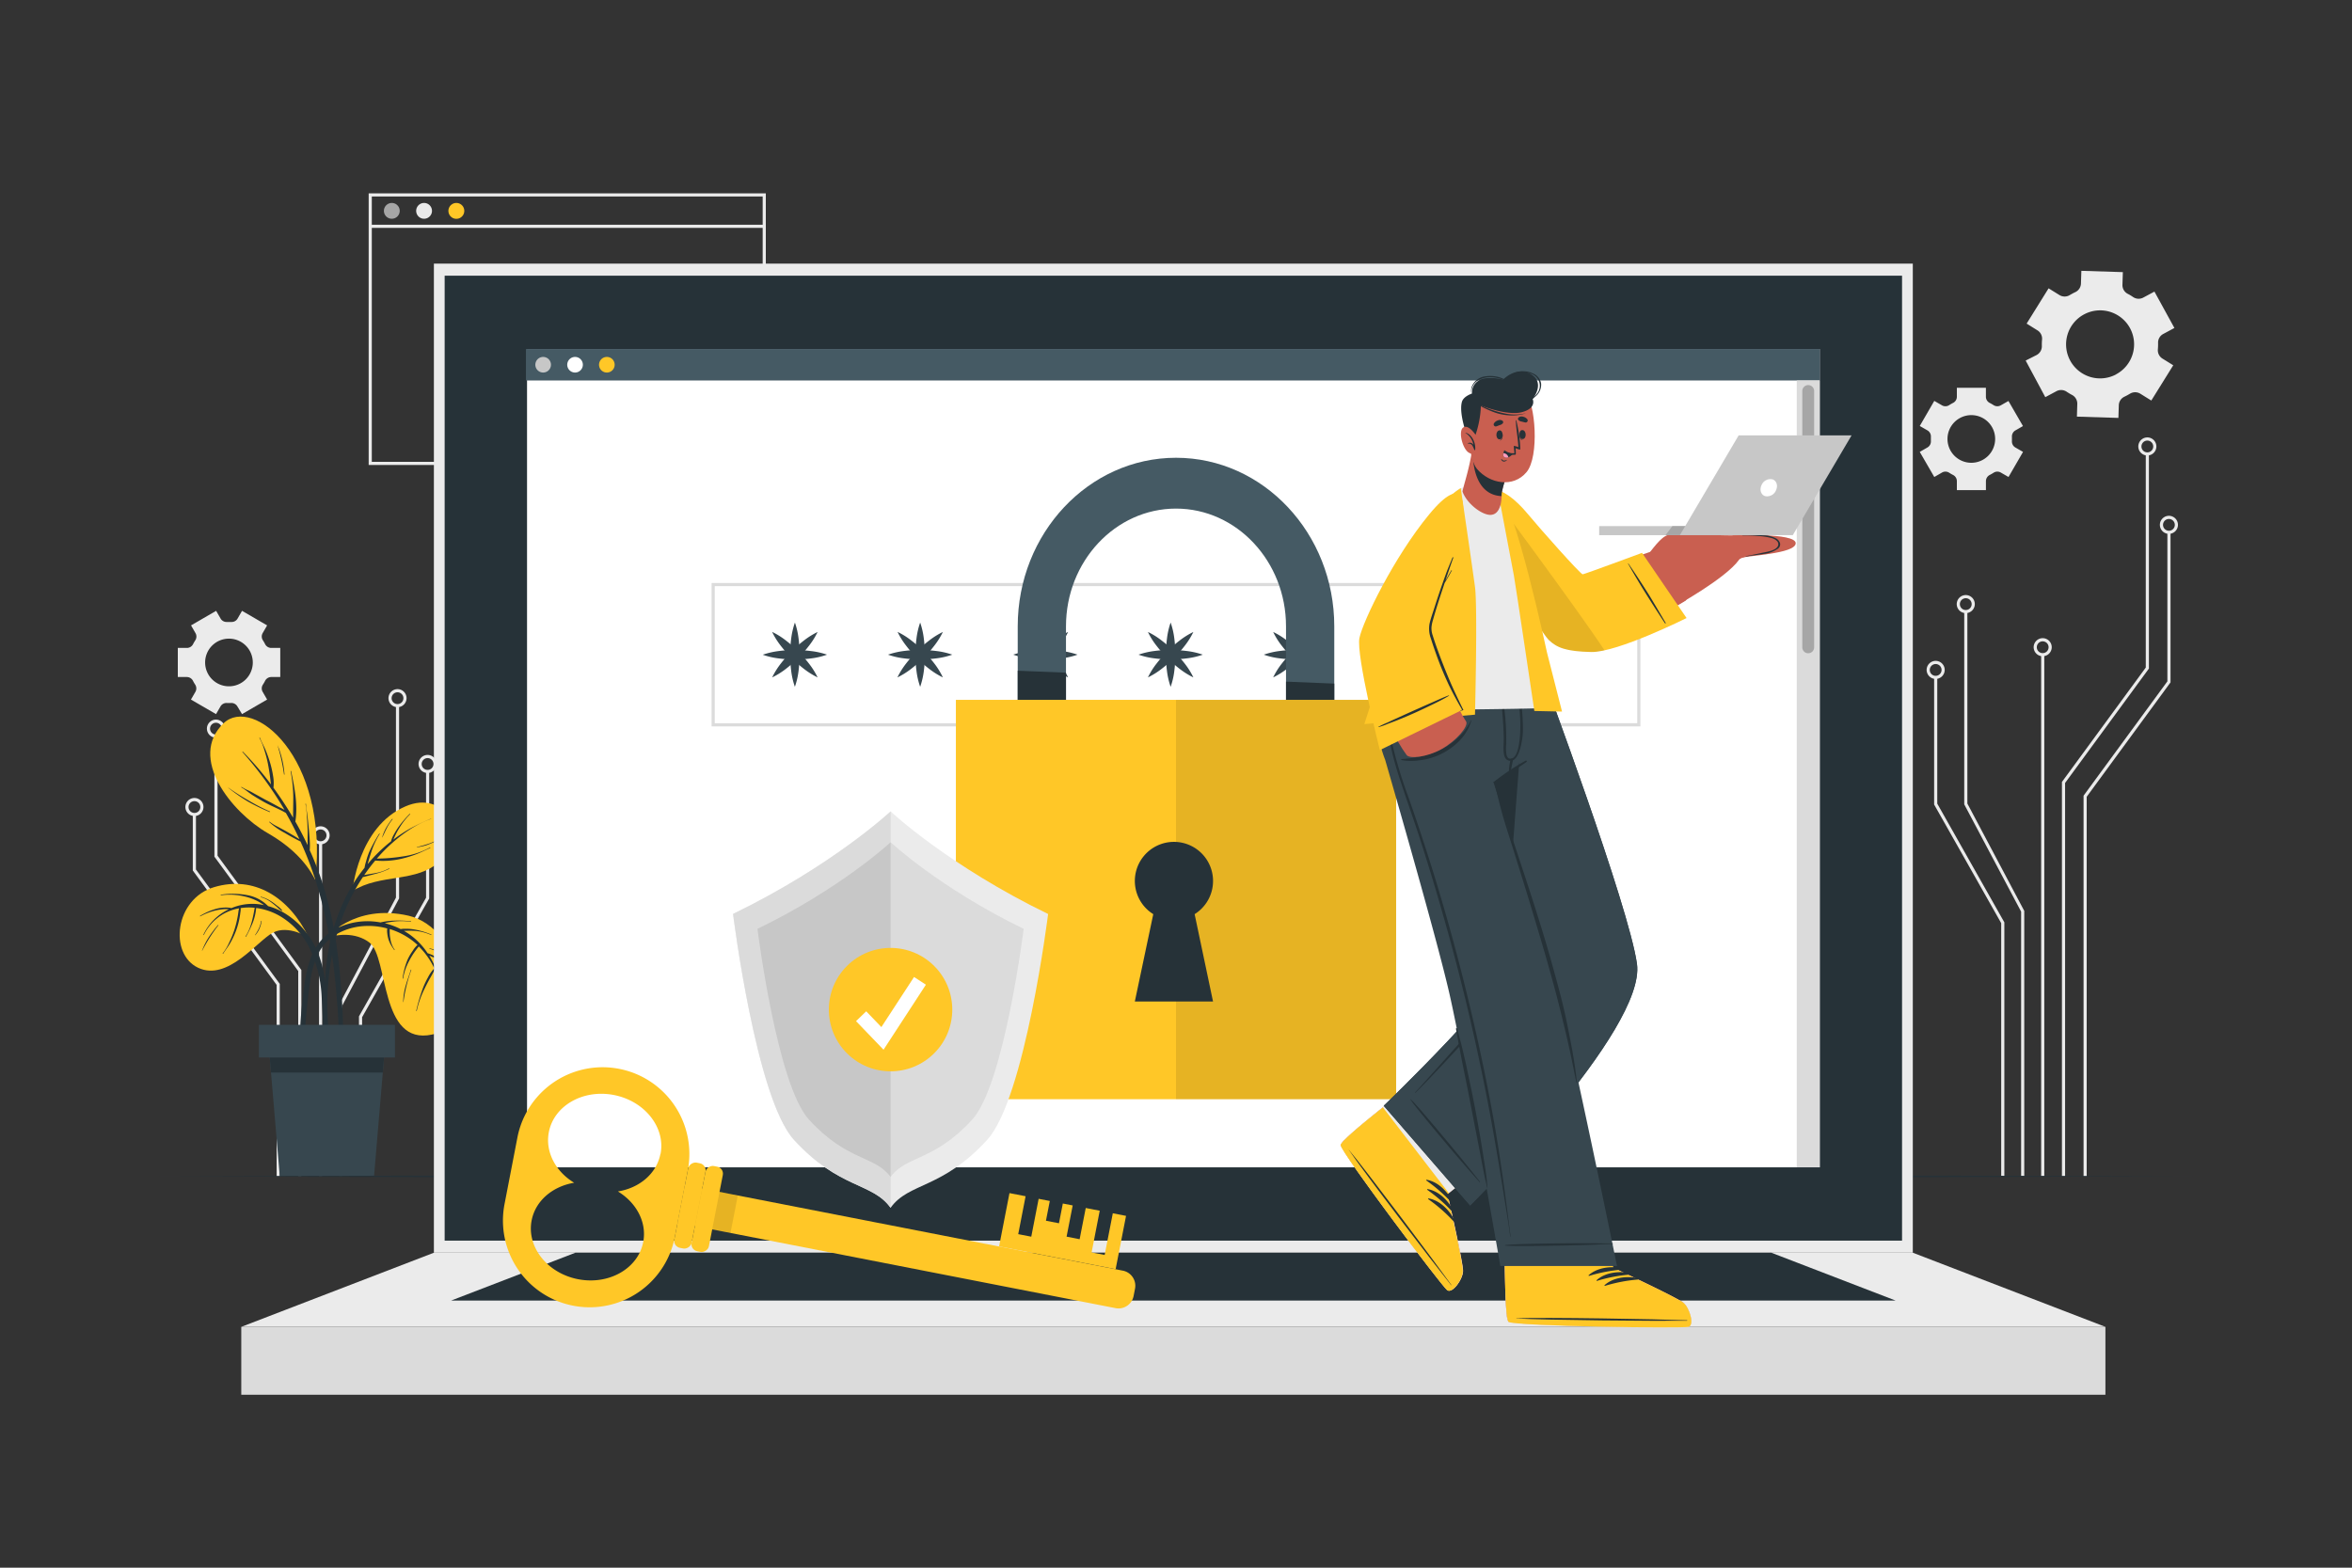<svg xmlns="http://www.w3.org/2000/svg" viewBox="0 0 750 500"><rect x="0" y="0" width="750" height="500" fill="#333333" stroke="none"/><g id="freepik--background-complete--inject-469"><path d="M244.2,148.3H117.56V61.67H244.2Zm-125.64-1H243.2V62.67H118.56Z" style="fill:#ebebeb"></path><path d="M127.46,67.25a2.52,2.52,0,1,1-2.52-2.52A2.52,2.52,0,0,1,127.46,67.25Z" style="fill:#a6a6a6"></path><path d="M137.75,67.25a2.52,2.52,0,1,1-2.52-2.52A2.52,2.52,0,0,1,137.75,67.25Z" style="fill:#ebebeb"></path><path d="M148.05,67.25a2.53,2.53,0,1,1-2.52-2.52A2.52,2.52,0,0,1,148.05,67.25Z" style="fill:#FFC727"></path><rect x="118.06" y="71.68" width="125.64" height="1" style="fill:#ebebeb"></rect><polygon points="658.51 375.21 657.51 375.21 657.51 249.39 684.24 212.91 684.24 144.73 685.24 144.73 685.24 213.23 658.51 249.72 658.51 375.21" style="fill:#ebebeb"></polygon><path d="M684.74,145.27a2.88,2.88,0,1,1,2.88-2.87A2.87,2.87,0,0,1,684.74,145.27Zm0-4.75a1.88,1.88,0,1,0,1.88,1.88A1.88,1.88,0,0,0,684.74,140.52Z" style="fill:#ebebeb"></path><polygon points="665.4 375.21 664.4 375.21 664.4 253.8 664.49 253.66 691.13 217.31 691.13 169.73 692.13 169.73 692.13 217.64 665.4 254.12 665.4 375.21" style="fill:#ebebeb"></polygon><path d="M691.63,170.27a2.88,2.88,0,1,1,2.87-2.87A2.88,2.88,0,0,1,691.63,170.27Zm0-4.75a1.88,1.88,0,1,0,1.87,1.88A1.88,1.88,0,0,0,691.63,165.52Z" style="fill:#ebebeb"></path><rect x="650.88" y="208.8" width="1" height="166.41" style="fill:#ebebeb"></rect><path d="M651.38,209.3a2.88,2.88,0,1,1,2.87-2.87A2.88,2.88,0,0,1,651.38,209.3Zm0-4.75a1.88,1.88,0,1,0,1.87,1.88A1.88,1.88,0,0,0,651.38,204.55Z" style="fill:#ebebeb"></path><polygon points="645.49 375.21 644.49 375.21 644.49 290.76 626.35 256.53 626.35 195.05 627.35 195.05 627.35 256.29 645.49 290.52 645.49 375.21" style="fill:#ebebeb"></polygon><path d="M626.84,195.55a2.88,2.88,0,1,1,2.88-2.88A2.88,2.88,0,0,1,626.84,195.55Zm0-4.75a1.88,1.88,0,1,0,1.88,1.87A1.87,1.87,0,0,0,626.84,190.8Z" style="fill:#ebebeb"></path><polygon points="639.14 375.21 638.14 375.21 638.14 294.43 616.75 256.59 616.75 216.04 617.75 216.04 617.75 256.32 639.14 294.17 639.14 375.21" style="fill:#ebebeb"></polygon><path d="M617.25,216.54a2.88,2.88,0,1,1,2.87-2.87A2.88,2.88,0,0,1,617.25,216.54Zm0-4.75a1.88,1.88,0,1,0,1.87,1.88A1.88,1.88,0,0,0,617.25,211.79Z" style="fill:#ebebeb"></path><polygon points="96.1 375.21 95.1 375.21 95.1 309.71 68.37 273.23 68.37 234.73 69.37 234.73 69.37 272.9 96.1 309.39 96.1 375.21" style="fill:#ebebeb"></polygon><path d="M68.87,235.27a2.88,2.88,0,1,1,2.87-2.87A2.87,2.87,0,0,1,68.87,235.27Zm0-4.75a1.88,1.88,0,1,0,1.87,1.88A1.88,1.88,0,0,0,68.87,230.52Z" style="fill:#ebebeb"></path><polygon points="89.21 375.21 88.21 375.21 88.21 314.12 61.48 277.64 61.48 259.73 62.48 259.73 62.48 277.31 89.21 313.8 89.21 375.21" style="fill:#ebebeb"></polygon><path d="M62,260.27a2.88,2.88,0,1,1,2.88-2.87A2.88,2.88,0,0,1,62,260.27Zm0-4.75a1.88,1.88,0,1,0,1.88,1.88A1.88,1.88,0,0,0,62,255.52Z" style="fill:#ebebeb"></path><rect x="101.73" y="268.8" width="1" height="106.41" style="fill:#ebebeb"></rect><path d="M102.23,269.3a2.88,2.88,0,1,1,2.88-2.87A2.88,2.88,0,0,1,102.23,269.3Zm0-4.75a1.88,1.88,0,1,0,1.88,1.88A1.88,1.88,0,0,0,102.23,264.55Z" style="fill:#ebebeb"></path><polygon points="109.12 375.21 108.12 375.21 108.12 320.52 108.17 320.4 126.26 286.29 126.26 225.05 127.26 225.05 127.26 286.53 127.21 286.64 109.12 320.76 109.12 375.21" style="fill:#ebebeb"></polygon><path d="M126.76,225.55a2.88,2.88,0,1,1,2.88-2.88A2.88,2.88,0,0,1,126.76,225.55Zm0-4.75a1.88,1.88,0,1,0,1.88,1.87A1.87,1.87,0,0,0,126.76,220.8Z" style="fill:#ebebeb"></path><polygon points="115.47 375.21 114.47 375.21 114.47 324.17 114.53 324.05 135.86 286.32 135.86 246.04 136.86 246.04 136.86 286.59 136.79 286.7 115.47 324.43 115.47 375.21" style="fill:#ebebeb"></polygon><path d="M136.36,246.54a2.88,2.88,0,1,1,2.87-2.87A2.88,2.88,0,0,1,136.36,246.54Zm0-4.75a1.88,1.88,0,1,0,1.87,1.88A1.88,1.88,0,0,0,136.36,241.79Z" style="fill:#ebebeb"></path><path d="M686,127.75l7-11.25-3.44-2.13a3.13,3.13,0,0,1-1.46-3q.08-1,.06-2a3.13,3.13,0,0,1,1.64-2.85l3.57-1.92L687,93l-3.57,1.92a3.15,3.15,0,0,1-3.29-.22c-.54-.37-1.1-.72-1.68-1a3.13,3.13,0,0,1-1.66-2.85l.13-4.06-13.23-.41-.13,4.07a3.14,3.14,0,0,1-1.84,2.74c-.3.14-.59.28-.87.44s-.57.31-.85.48a3.14,3.14,0,0,1-3.29,0l-3.47-2.15-7,11.25,3.45,2.15a3.12,3.12,0,0,1,1.46,3,18.52,18.52,0,0,0-.06,2,3.16,3.16,0,0,1-1.65,2.86L645.94,115l6.26,11.67,3.57-1.91a3.15,3.15,0,0,1,3.29.21,18.07,18.07,0,0,0,1.68,1,3.13,3.13,0,0,1,1.66,2.85l-.12,4.06,13.23.41.13-4.06a3.12,3.12,0,0,1,1.84-2.73l.87-.44.85-.49a3.16,3.16,0,0,1,3.3,0Zm-11.2-8.35a10.85,10.85,0,1,1,4.44-14.69A10.85,10.85,0,0,1,674.75,119.4Z" style="fill:#ebebeb"></path><path d="M77.18,227.76l8-4.64-1.42-2.46a2.19,2.19,0,0,1,.08-2.31q.38-.58.69-1.2a2.21,2.21,0,0,1,2-1.22h2.84v-9.28H86.53a2.21,2.21,0,0,1-2-1.22q-.31-.62-.69-1.2a2.19,2.19,0,0,1-.08-2.31l1.42-2.46-8-4.64-1.42,2.47a2.17,2.17,0,0,1-2,1.08H72.35a2.19,2.19,0,0,1-2-1.07l-1.43-2.48-8,4.64,1.42,2.47a2.19,2.19,0,0,1-.08,2.31,12.71,12.71,0,0,0-.69,1.19,2.21,2.21,0,0,1-2,1.22H56.7v9.28h2.84a2.21,2.21,0,0,1,2,1.22,12.71,12.71,0,0,0,.69,1.19,2.21,2.21,0,0,1,.08,2.32l-1.42,2.46,8,4.64,1.43-2.47a2.2,2.2,0,0,1,2-1.08c.22,0,.45,0,.68,0s.46,0,.69,0a2.21,2.21,0,0,1,2,1.08ZM73,218.89a7.6,7.6,0,1,1,7.61-7.6A7.59,7.59,0,0,1,73,218.89Z" style="fill:#ebebeb"></path><path d="M645.08,135.89l-4.63-8L638,129.28a2.21,2.21,0,0,1-2.32-.08,11.7,11.7,0,0,0-1.2-.69,2.21,2.21,0,0,1-1.22-2v-2.84H624v2.84a2.21,2.21,0,0,1-1.22,2,13,13,0,0,0-1.21.69,2.19,2.19,0,0,1-2.31.08l-2.46-1.42-4.63,8,2.47,1.42a2.23,2.23,0,0,1,1.08,2.05c0,.23,0,.46,0,.68s0,.46,0,.69a2.19,2.19,0,0,1-1.08,2l-2.47,1.43,4.63,8,2.47-1.42a2.19,2.19,0,0,1,2.31.08q.59.38,1.2.69a2.21,2.21,0,0,1,1.22,2v2.84h9.27v-2.84a2.21,2.21,0,0,1,1.22-2q.62-.32,1.2-.69a2.19,2.19,0,0,1,2.31-.08l2.47,1.42,4.63-8-2.47-1.42a2.2,2.2,0,0,1-1.07-2c0-.23,0-.46,0-.69s0-.45,0-.68a2.22,2.22,0,0,1,1.08-2.05ZM636.21,140a7.6,7.6,0,1,1-7.59-7.6A7.59,7.59,0,0,1,636.21,140Z" style="fill:#ebebeb"></path></g><g id="freepik--Plant--inject-469"><path d="M98.5,299.07c-6.39-13.13-17.57-19.87-30.17-16.14s-14.55,21.29-5.15,25.73S82,300.14,87,297.48,98.5,299.07,98.5,299.07Z" style="fill:#FFC727"></path><path d="M104.68,334c0-1.58-.09-3.17-.15-4.75q-.16-4.74-.34-9.48C104,314,103.36,308.34,101,303a26,26,0,0,0-10.13-11.68A20.92,20.92,0,0,0,85.5,289a12.4,12.4,0,0,0-6.22-3.42,25.35,25.35,0,0,0-8.86-.22.09.09,0,0,0,0,.17,21.17,21.17,0,0,1,8.38.59,17.82,17.82,0,0,1,3.38,1.32,15.7,15.7,0,0,1,2,1.24,17.11,17.11,0,0,0-10.37.95,8.29,8.29,0,0,0-2.1-.18,12.57,12.57,0,0,0-2.73.39,20.6,20.6,0,0,0-5.18,2.27c-.09.05,0,.19.09.14a19.54,19.54,0,0,1,5.05-1.91,17.72,17.72,0,0,1,2.6-.38A14,14,0,0,1,73,290a16.74,16.74,0,0,0-8.14,8.12c0,.1.1.18.14.08a15.33,15.33,0,0,1,10.38-8.32c.28-.07.56-.11.85-.16A11,11,0,0,0,76,291c-.08.64-.19,1.27-.32,1.9a32.1,32.1,0,0,1-1,3.85,30.92,30.92,0,0,1-1.53,3.72,17.6,17.6,0,0,1-2.13,3.6c-.08.09.07.2.13.1.76-1.19,1.64-2.28,2.33-3.51A26,26,0,0,0,75.21,297a24.45,24.45,0,0,0,1.12-3.93c.14-.71.25-1.42.33-2.14a4.74,4.74,0,0,0,.08-1.3,17.23,17.23,0,0,1,4.48-.1c-.56,3.14-1.16,6.4-2.92,9.12-.06.09.1.18.15.08a36.92,36.92,0,0,0,2.16-4.48,16.63,16.63,0,0,0,1.08-4.66,20.5,20.5,0,0,1,7.4,2.48,24.45,24.45,0,0,1,9.85,10.77,40.76,40.76,0,0,1,3.65,15.44c.42,6.72.51,13.47,1.18,20.16,0,.44.73.59.82.09A24,24,0,0,0,104.68,334Z" style="fill:#263238"></path><path d="M89.92,290.28a7.46,7.46,0,0,0-1.46-1.34c-.52-.43-1.06-.85-1.62-1.23A11.89,11.89,0,0,0,83.21,286c-.1,0-.14.14,0,.16A9.45,9.45,0,0,1,86.75,288c.54.39,1,.81,1.55,1.25a8.7,8.7,0,0,0,1.47,1.24A.12.12,0,0,0,89.92,290.28Z" style="fill:#263238"></path><path d="M69.53,295a37.93,37.93,0,0,0-2.93,3.88,22.73,22.73,0,0,0-2.18,4.32c0,.05,0,.07.07,0a51.07,51.07,0,0,1,5.16-8.11C69.72,295.08,69.59,295,69.53,295Z" style="fill:#263238"></path><path d="M83.27,293.74a9.48,9.48,0,0,1-.72,2.38,15.72,15.72,0,0,1-1.22,2.1s0,.09.08.06a8.5,8.5,0,0,0,2-4.5C83.45,293.68,83.29,293.64,83.27,293.74Z" style="fill:#263238"></path><path d="M103.79,299.4s9-11.37,26.51-7.34c16.59,3.83,24.25,34.26,7.48,37.9s-13.81-24.52-19.92-29.3C113.37,297.16,106.92,297.91,103.79,299.4Z" style="fill:#FFC727"></path><path d="M143.78,308.68a33,33,0,0,0-3.6-2.76,15.25,15.25,0,0,0-3.83-1.91,23,23,0,0,0-2.28-2.93,22.51,22.51,0,0,0-5.27-4.2l.52,0a25.63,25.63,0,0,1,2.77,0,15.43,15.43,0,0,1,5.39,1.34c.1,0,.17-.11.07-.15a24.71,24.71,0,0,0-5.38-1.62,15.57,15.57,0,0,0-2.73-.24c-.49,0-1,0-1.46.09l-.28,0a23.6,23.6,0,0,0-5-1.85l.49-.13a25,25,0,0,1,2.59-.43A20.73,20.73,0,0,1,131,294c.11,0,.14-.15,0-.16a33.27,33.27,0,0,0-5.28-.21,21.22,21.22,0,0,0-4.39.57,24.19,24.19,0,0,0-3.18-.37c-6.09-.25-12.73,2-16.48,7s-4.48,11.69-5.14,17.74a134.46,134.46,0,0,0-.67,25.37c0,.5.74.41.76-.06.23-7.18.48-14.35,1.17-21.5.31-3.32.67-6.64,1.22-9.92a29.36,29.36,0,0,1,2.4-8.16,14.86,14.86,0,0,1,5.9-6.34,20,20,0,0,1,8.34-2.57,22.49,22.49,0,0,1,7.84.74,5,5,0,0,0,0,1.54,9.5,9.5,0,0,0,.38,1.91,10.51,10.51,0,0,0,.73,1.69c.33.6.73,1.14,1.1,1.71,0,.09.2,0,.13-.1a7.87,7.87,0,0,1-1.35-3.44,13.11,13.11,0,0,1-.21-1.78c0-.45,0-.9,0-1.35a23.14,23.14,0,0,1,7.63,4c.42.34.83.7,1.23,1.07a8.16,8.16,0,0,0-1.48,1.81A17.5,17.5,0,0,0,130,306a23.58,23.58,0,0,0-1.62,6.07.09.09,0,0,0,.17,0,17.62,17.62,0,0,1,2-5.75,24.53,24.53,0,0,1,1.55-2.56c.3-.42.6-.84.92-1.24.17-.21.36-.43.52-.67a24.21,24.21,0,0,1,4.95,7h0a11.84,11.84,0,0,0-2.05,2.94,26.48,26.48,0,0,0-1.63,3.5,58,58,0,0,0-2.09,7.11.09.09,0,0,0,.17,0,30.29,30.29,0,0,1,2.47-7c.52-1.09,1.08-2.17,1.66-3.23a31.93,31.93,0,0,0,1.64-3.05,22.43,22.43,0,0,1,2,8.08c0,.11.17.1.17,0a28.23,28.23,0,0,0-3.92-12.41c1.06.45,2.13.89,3.16,1.44a18.1,18.1,0,0,1,3.63,2.55C143.75,308.88,143.86,308.75,143.78,308.68Z" style="fill:#263238"></path><path d="M131,309.32c-.53,1.73-1.19,3.4-1.66,5.14a19.85,19.85,0,0,0-.77,5.13,0,0,0,0,0,.08,0,50,50,0,0,1,2.5-10.23C131.18,309.26,131,309.21,131,309.32Z" style="fill:#263238"></path><path d="M142,305.05a9.74,9.74,0,0,0-2.32-1.66,16.92,16.92,0,0,0-2.67-.94c-.1,0-.14.14,0,.16a10.48,10.48,0,0,1,2.57,1.06,18.74,18.74,0,0,1,2.38,1.46C142,305.17,142.09,305.09,142,305.05Z" style="fill:#263238"></path><path d="M112.39,284.21s1.67-20.42,16.85-27c12.68-5.53,19.94,8.72,11,17.44C133,281.67,121.34,278.48,112.39,284.21Z" style="fill:#FFC727"></path><path d="M137.41,261.12a64.06,64.06,0,0,0-6.75,3.2,49.72,49.72,0,0,0-5.25,3.48c.25-.51.47-1.06.73-1.56a26.13,26.13,0,0,1,1.29-2.31,21.39,21.39,0,0,1,3.34-4.23c.08-.08,0-.19-.12-.12a34.31,34.31,0,0,0-3.52,4.1,22.87,22.87,0,0,0-1.44,2.31,8.91,8.91,0,0,0-1,2.35c-.06.05-.12.08-.17.13a50.1,50.1,0,0,0-7.25,7.09c0-.2.08-.4.13-.58.29-1,.6-2,.92-3a25.18,25.18,0,0,1,2.75-6c.06-.09-.09-.17-.15-.08a47.4,47.4,0,0,0-3.18,5.81,23,23,0,0,0-1,3,13.67,13.67,0,0,0-.49,2.05c-.66.84-1.31,1.69-1.93,2.56-6.51,9.28-9.79,20.5-10.57,31.73a96.64,96.64,0,0,0-.17,10.07,62,62,0,0,0,.89,10.09c0,.21.37.15.37-.06-.08-2.95-.38-5.89-.44-8.84s0-5.92.28-8.87a82.35,82.35,0,0,1,3.32-17.38,62.18,62.18,0,0,1,7.72-16.33c.64-.13,1.27-.3,1.9-.47s1.52-.39,2.27-.6a21.87,21.87,0,0,0,4.23-1.55.08.08,0,1,0-.08-.14,13.89,13.89,0,0,1-4.3,1.48c-1.18.24-2.42.39-3.61.66,1.1-1.6,2.27-3.15,3.53-4.64a26.42,26.42,0,0,0,8.64-.64,35.91,35.91,0,0,0,4.42-1.38c1.52-.58,3-1.34,4.46-2,.12-.05,0-.22-.06-.16a25.3,25.3,0,0,1-8.76,2.87,55,55,0,0,1-8.19.68c1.08-1.24,2.19-2.45,3.38-3.58,4-3.8,8.72-7.29,14-9.11C137.56,261.25,137.51,261.08,137.41,261.12Z" style="fill:#263238"></path><path d="M125.05,261.19a22.92,22.92,0,0,0-1.86,2.72,15.23,15.23,0,0,0-1.34,3.17,0,0,0,0,0,.06,0c.51-1,.94-2,1.45-3a15.62,15.62,0,0,1,1.81-2.76C125.24,261.22,125.12,261.1,125.05,261.19Z" style="fill:#263238"></path><path d="M139.17,268a15.72,15.72,0,0,1-3.11,1.3,31.51,31.51,0,0,1-3.17.85,0,0,0,0,0,0,.09,15.87,15.87,0,0,0,3.28-.72,28.35,28.35,0,0,0,3.08-1.38C139.35,268.08,139.26,267.93,139.17,268Z" style="fill:#263238"></path><path d="M100.58,280.54c-.09.88-2.29-7.42-15.13-14.78-11.66-6.69-25.58-24.1-14.15-35.09C80.53,221.8,104.84,241.14,100.58,280.54Z" style="fill:#FFC727"></path><path d="M109.42,328.11a227.79,227.79,0,0,0-2-25.82,116,116,0,0,0-5.42-23.1c-1-2.7-2-5.36-3.23-8a19.46,19.46,0,0,0,0-3.06c-.07-1.31-.19-2.61-.31-3.91s-.25-2.61-.4-3.91-.44-2.6-.49-3.9c0-.11-.19-.09-.16,0a28.52,28.52,0,0,1,.46,4.13c.1,1.26.17,2.52.21,3.79s0,2.52,0,3.79c0,.45,0,.94,0,1.42-1.21-2.55-2.5-5.06-3.9-7.51.87-5.32-.26-10.88-1.35-16.09,0-.1-.18-.05-.16.05a45.63,45.63,0,0,1,.85,8.25c0,2.19-.06,4.37-.06,6.56-.31-.53-.62-1.05-.94-1.57q-2.49-4.08-5.33-8a12.36,12.36,0,0,0-.12-3.79,30.6,30.6,0,0,0-.93-4.14,42.34,42.34,0,0,0-1.42-4c-.56-1.35-1.3-2.63-1.84-4,0-.11-.21,0-.15.07a19.27,19.27,0,0,1,1.61,4,37.19,37.19,0,0,1,1.05,4c.27,1.36.49,2.71.68,4.08.13.9.21,1.84.36,2.75a97.55,97.55,0,0,0-9-10.46c-.07-.08-.18,0-.11.12a118.69,118.69,0,0,1,13,17.75c.14.24.28.48.41.72-.7-.44-1.51-.8-2.18-1.17-1.24-.69-2.49-1.37-3.74-2l-3.64-2c-.62-.35-1.24-.71-1.87-1A15,15,0,0,1,77.08,251c-.09-.07-.2.08-.1.14,1.24.68,2.33,1.69,3.53,2.45s2.42,1.5,3.66,2.19c2.28,1.28,4.76,2.19,7,3.51,1.56,2.73,3,5.53,4.32,8.38-1.36-.88-2.76-1.7-4.17-2.5-.91-.51-1.82-1-2.74-1.49A13.34,13.34,0,0,1,86,262.1c-.08-.07-.19,0-.12.12a24.15,24.15,0,0,0,4.94,3.44c1.65,1,3.31,1.89,5,2.73q2.06,4.51,3.71,9.19c5.41,15.3,7.39,31.54,8.34,47.68.29,4.81.43,9.61.49,14.43s-.19,9.62-.18,14.42c0,.15.23.18.25,0,.58-4.26.68-8.6.87-12.9S109.52,332.48,109.42,328.11Z" style="fill:#263238"></path><path d="M86.09,258.84a63.79,63.79,0,0,1-6.82-3.53,73,73,0,0,1-6.48-4.11s-.07,0,0,.06A55.88,55.88,0,0,0,79,255.61,61.4,61.4,0,0,0,86,259C86.11,259,86.19,258.88,86.09,258.84Z" style="fill:#263238"></path><path d="M89.81,241.54c-.19-.75-.42-1.48-.67-2.21a.08.08,0,0,0,0-.08c-.16-.42-.33-.83-.5-1.24l-.06-.15c0-.08-.07-.15-.1-.23s-.05,0,0,0,.08.28.13.43a2,2,0,0,0,.06.23A60.25,60.25,0,0,1,90.57,247c0,.09.15.09.15,0A29,29,0,0,0,89.81,241.54Z" style="fill:#263238"></path><polygon points="122.99 331.21 122.07 342.07 119.27 375.19 89.22 375.19 86.42 342.07 85.5 331.21 122.99 331.21" style="fill:#37474f"></polygon><polygon points="122.99 331.21 122.07 342.07 86.42 342.07 85.5 331.21 122.99 331.21" style="fill:#263238"></polygon><rect x="82.56" y="326.86" width="43.38" height="10.42" style="fill:#37474f"></rect></g><g id="freepik--Floor--inject-469"><polygon points="50.72 375.19 131.79 374.95 212.86 374.86 375 374.69 537.14 374.86 618.21 374.95 699.28 375.19 618.21 375.44 537.14 375.52 375 375.69 212.86 375.52 131.79 375.43 50.72 375.19" style="fill:#263238"></polygon></g><g id="freepik--Device--inject-469"><rect x="138.36" y="84.08" width="471.59" height="315.46" style="fill:#ebebeb"></rect><rect x="141.79" y="87.93" width="464.73" height="307.76" style="fill:#263238"></rect><rect x="76.94" y="423.19" width="594.43" height="21.65" style="fill:#dbdbdb"></rect><polygon points="76.94 423.19 138.37 399.54 609.95 399.54 671.38 423.19 76.94 423.19" style="fill:#ebebeb"></polygon><polygon points="143.85 414.8 183.49 399.54 564.83 399.54 604.47 414.8 143.85 414.8" style="fill:#263238"></polygon><rect x="168.06" y="111.31" width="412.21" height="261" style="fill:#fff"></rect><rect x="167.71" y="111.31" width="412.56" height="10.04" style="fill:#455a64"></rect><path d="M175.69,116.33a2.49,2.49,0,1,1-2.49-2.49A2.49,2.49,0,0,1,175.69,116.33Z" style="fill:#c7c7c7"></path><path d="M185.86,116.33a2.49,2.49,0,1,1-2.49-2.49A2.48,2.48,0,0,1,185.86,116.33Z" style="fill:#fff"></path><path d="M196,116.33a2.49,2.49,0,1,1-2.49-2.49A2.48,2.48,0,0,1,196,116.33Z" style="fill:#FFC727"></path><rect x="572.95" y="121.35" width="7.32" height="250.95" style="fill:#dbdbdb"></rect><path d="M576.6,208.35h0a1.89,1.89,0,0,1-1.89-1.89V124.71a1.89,1.89,0,0,1,1.89-1.89h0a1.89,1.89,0,0,1,1.89,1.89v81.75A1.89,1.89,0,0,1,576.6,208.35Z" style="fill:#a6a6a6"></path></g><g id="freepik--Password--inject-469"><rect x="227.42" y="186.44" width="295.16" height="44.74" style="fill:#fff"></rect><path d="M523.08,231.67H226.92V185.94H523.08Zm-295.16-1H522.08V186.94H227.92Z" style="fill:#dbdbdb"></path><path d="M253.48,198.56a24.25,24.25,0,0,1,1.17,5.12,40.57,40.57,0,0,1,0,10.25,24.42,24.42,0,0,1-1.18,5.12,23.81,23.81,0,0,1-1.18-5.12,41.2,41.2,0,0,1,0-10.25A24.92,24.92,0,0,1,253.48,198.56Z" style="fill:#37474f"></path><path d="M263.72,208.8A23.54,23.54,0,0,1,258.6,210a40,40,0,0,1-5.12.32,38.15,38.15,0,0,1-5.12-.32,23.76,23.76,0,0,1-5.13-1.18,25,25,0,0,1,5.13-1.18,39.88,39.88,0,0,1,5.12-.32,41.91,41.91,0,0,1,5.12.33A24.11,24.11,0,0,1,263.72,208.8Z" style="fill:#37474f"></path><path d="M260.72,201.56a24.43,24.43,0,0,1-2.79,4.45,39,39,0,0,1-3.39,3.85,40.16,40.16,0,0,1-3.85,3.4,24.51,24.51,0,0,1-4.46,2.79,24.51,24.51,0,0,1,2.79-4.46,40.16,40.16,0,0,1,3.4-3.85,41.47,41.47,0,0,1,3.85-3.39A24.77,24.77,0,0,1,260.72,201.56Z" style="fill:#37474f"></path><path d="M260.72,216.05a24.77,24.77,0,0,1-4.45-2.79,40.16,40.16,0,0,1-3.85-3.4A38.87,38.87,0,0,1,249,206a24.51,24.51,0,0,1-2.79-4.46,24,24,0,0,1,4.46,2.79,40.07,40.07,0,0,1,7.24,7.25A24.43,24.43,0,0,1,260.72,216.05Z" style="fill:#37474f"></path><path d="M293.42,198.56a24.25,24.25,0,0,1,1.17,5.12,42,42,0,0,1,.33,5.12,40.15,40.15,0,0,1-.32,5.13,25.07,25.07,0,0,1-1.18,5.12,23.81,23.81,0,0,1-1.18-5.12,38.41,38.41,0,0,1-.32-5.13,40.11,40.11,0,0,1,.32-5.12A24.28,24.28,0,0,1,293.42,198.56Z" style="fill:#37474f"></path><path d="M303.66,208.8a23.68,23.68,0,0,1-5.12,1.18,40.11,40.11,0,0,1-5.12.32,38.41,38.41,0,0,1-5.13-.32,23.81,23.81,0,0,1-5.12-1.18,25.07,25.07,0,0,1,5.12-1.18,40.15,40.15,0,0,1,5.13-.32,42,42,0,0,1,5.12.33A24.25,24.25,0,0,1,303.66,208.8Z" style="fill:#37474f"></path><path d="M300.66,201.56a24.43,24.43,0,0,1-2.79,4.45,39,39,0,0,1-3.39,3.85,40.16,40.16,0,0,1-3.85,3.4,24.51,24.51,0,0,1-4.46,2.79,24.51,24.51,0,0,1,2.79-4.46,40.16,40.16,0,0,1,3.4-3.85,39,39,0,0,1,3.85-3.39A24.43,24.43,0,0,1,300.66,201.56Z" style="fill:#37474f"></path><path d="M300.66,216.05a24.43,24.43,0,0,1-4.45-2.79,37.87,37.87,0,0,1-3.85-3.4A38.87,38.87,0,0,1,289,206a24.51,24.51,0,0,1-2.79-4.46,24,24,0,0,1,4.46,2.79,40.07,40.07,0,0,1,7.24,7.25A24.43,24.43,0,0,1,300.66,216.05Z" style="fill:#37474f"></path><path d="M333.35,198.56a23.68,23.68,0,0,1,1.18,5.12,40.11,40.11,0,0,1,.32,5.12,38.41,38.41,0,0,1-.32,5.13,23.81,23.81,0,0,1-1.18,5.12,24.39,24.39,0,0,1-1.17-5.12,40.16,40.16,0,0,1-.33-5.13,42,42,0,0,1,.33-5.12A24.25,24.25,0,0,1,333.35,198.56Z" style="fill:#37474f"></path><path d="M343.6,208.8a23.81,23.81,0,0,1-5.12,1.18,40.15,40.15,0,0,1-5.13.32,38.36,38.36,0,0,1-5.12-.32,23.68,23.68,0,0,1-5.12-1.18,24.92,24.92,0,0,1,5.12-1.18,40.11,40.11,0,0,1,5.12-.32,42.07,42.07,0,0,1,5.13.33A24.39,24.39,0,0,1,343.6,208.8Z" style="fill:#37474f"></path><path d="M340.6,201.56a24.43,24.43,0,0,1-2.79,4.45,39,39,0,0,1-3.39,3.85,40.16,40.16,0,0,1-3.85,3.4,24.51,24.51,0,0,1-4.46,2.79,24,24,0,0,1,2.79-4.46,41.47,41.47,0,0,1,3.39-3.85,40.34,40.34,0,0,1,3.86-3.39A24.43,24.43,0,0,1,340.6,201.56Z" style="fill:#37474f"></path><path d="M340.6,216.05a24.43,24.43,0,0,1-4.45-2.79,39.1,39.1,0,0,1-3.86-3.4A40.1,40.1,0,0,1,328.9,206a24,24,0,0,1-2.79-4.46,24,24,0,0,1,4.46,2.79,40.07,40.07,0,0,1,7.24,7.25A24.43,24.43,0,0,1,340.6,216.05Z" style="fill:#37474f"></path><path d="M373.29,198.56a24.28,24.28,0,0,1,1.18,5.12,41.2,41.2,0,0,1,0,10.25,23.81,23.81,0,0,1-1.18,5.12,24.42,24.42,0,0,1-1.18-5.12,40.15,40.15,0,0,1-.32-5.13,42,42,0,0,1,.33-5.12A24.25,24.25,0,0,1,373.29,198.56Z" style="fill:#37474f"></path><path d="M383.54,208.8a23.81,23.81,0,0,1-5.12,1.18,40.15,40.15,0,0,1-5.13.32,38.36,38.36,0,0,1-5.12-.32,23.68,23.68,0,0,1-5.12-1.18,24.92,24.92,0,0,1,5.12-1.18,40.11,40.11,0,0,1,5.12-.32,42.07,42.07,0,0,1,5.13.33A24.39,24.39,0,0,1,383.54,208.8Z" style="fill:#37474f"></path><path d="M380.54,201.56a24.43,24.43,0,0,1-2.79,4.45,39.13,39.13,0,0,1-3.4,3.85,37.87,37.87,0,0,1-3.85,3.4,24.43,24.43,0,0,1-4.45,2.79,23.46,23.46,0,0,1,2.79-4.46,40.06,40.06,0,0,1,3.39-3.85,41.47,41.47,0,0,1,3.85-3.39A24.86,24.86,0,0,1,380.54,201.56Z" style="fill:#37474f"></path><path d="M380.54,216.05a24.86,24.86,0,0,1-4.46-2.79,40.16,40.16,0,0,1-3.85-3.4,38.77,38.77,0,0,1-3.39-3.84,23.46,23.46,0,0,1-2.79-4.46,23.89,23.89,0,0,1,4.45,2.79,37.78,37.78,0,0,1,3.85,3.39,40.44,40.44,0,0,1,3.4,3.86A24.43,24.43,0,0,1,380.54,216.05Z" style="fill:#37474f"></path><path d="M413.23,198.56a24.92,24.92,0,0,1,1.18,5.12,41.2,41.2,0,0,1,0,10.25,23.81,23.81,0,0,1-1.18,5.12,24.42,24.42,0,0,1-1.18-5.12,40.57,40.57,0,0,1,0-10.25A24.25,24.25,0,0,1,413.23,198.56Z" style="fill:#37474f"></path><path d="M423.48,208.8a23.76,23.76,0,0,1-5.13,1.18,39.88,39.88,0,0,1-5.12.32,38.26,38.26,0,0,1-5.12-.32A23.54,23.54,0,0,1,403,208.8a24.77,24.77,0,0,1,5.12-1.18,40,40,0,0,1,5.12-.32,41.78,41.78,0,0,1,5.12.33A24.34,24.34,0,0,1,423.48,208.8Z" style="fill:#37474f"></path><path d="M420.48,201.56a23.93,23.93,0,0,1-2.8,4.45,40.95,40.95,0,0,1-7.24,7.25,24.43,24.43,0,0,1-4.45,2.79,23.46,23.46,0,0,1,2.79-4.46,40.06,40.06,0,0,1,3.39-3.85,41.47,41.47,0,0,1,3.85-3.39A24.51,24.51,0,0,1,420.48,201.56Z" style="fill:#37474f"></path><path d="M420.48,216.05a24.51,24.51,0,0,1-4.46-2.79,40.16,40.16,0,0,1-3.85-3.4,38.77,38.77,0,0,1-3.39-3.84,23.46,23.46,0,0,1-2.79-4.46,23.89,23.89,0,0,1,4.45,2.79,37.78,37.78,0,0,1,3.85,3.39,39,39,0,0,1,3.39,3.86A23.93,23.93,0,0,1,420.48,216.05Z" style="fill:#37474f"></path><path d="M453.17,198.56a24.25,24.25,0,0,1,1.17,5.12,40.57,40.57,0,0,1,0,10.25,24.42,24.42,0,0,1-1.18,5.12,23.81,23.81,0,0,1-1.18-5.12,41.2,41.2,0,0,1,0-10.25A24.92,24.92,0,0,1,453.17,198.56Z" style="fill:#37474f"></path><path d="M463.41,208.8a23.54,23.54,0,0,1-5.12,1.18,40,40,0,0,1-5.12.32,38.15,38.15,0,0,1-5.12-.32,23.76,23.76,0,0,1-5.13-1.18,25,25,0,0,1,5.13-1.18,39.88,39.88,0,0,1,5.12-.32,41.91,41.91,0,0,1,5.12.33A24.11,24.11,0,0,1,463.41,208.8Z" style="fill:#37474f"></path><path d="M460.41,201.56a23.38,23.38,0,0,1-2.79,4.45,37.78,37.78,0,0,1-3.39,3.85,40.16,40.16,0,0,1-3.85,3.4,24.77,24.77,0,0,1-4.45,2.79,23.94,23.94,0,0,1,2.78-4.46,40.95,40.95,0,0,1,7.25-7.24A24.77,24.77,0,0,1,460.41,201.56Z" style="fill:#37474f"></path><path d="M460.41,216.05a24.77,24.77,0,0,1-4.45-2.79,41.86,41.86,0,0,1-7.25-7.24,23.94,23.94,0,0,1-2.78-4.46,24.23,24.23,0,0,1,4.45,2.79,40.06,40.06,0,0,1,3.85,3.39,39,39,0,0,1,3.39,3.86A23.38,23.38,0,0,1,460.41,216.05Z" style="fill:#37474f"></path></g><g id="freepik--Padlock--inject-469"><path d="M425.47,199.76v54.46H410.08V199.76c0-20.71-15.73-37.55-35.08-37.55s-35.08,16.84-35.08,37.55v54.46H324.53V199.76C324.53,170.1,347.17,146,375,146S425.47,170.1,425.47,199.76Z" style="fill:#455a64"></path><polygon points="324.53 213.92 339.92 214.54 339.92 254.22 324.53 254.22 324.53 213.92" style="fill:#263238"></polygon><polygon points="425.47 218.03 425.47 254.22 410.08 254.22 410.08 217.4 425.47 218.03" style="fill:#263238"></polygon><rect x="304.81" y="223.21" width="140.39" height="127.37" style="fill:#FFC727"></rect><rect x="375" y="223.21" width="70.19" height="127.37" style="opacity:0.1"></rect><path d="M380.94,291.56l5.87,27.87H361.87l5.88-27.87a12.47,12.47,0,1,1,13.19,0Z" style="fill:#263238"></path></g><g id="freepik--Shield--inject-469"><path d="M334.22,291.51s-7.34,58.76-19.4,72c-14.48,15.86-25,13.54-30.84,21.72h0c-5.84-8.19-16.35-5.86-30.85-21.73-12.06-13.23-19.39-72-19.39-72C265.52,276.08,284,258.79,284,258.79h0C284.55,259.33,302.93,276.33,334.22,291.51Z" style="fill:#ebebeb"></path><path d="M284,258.8V385.22h0c-5.84-8.19-16.35-5.86-30.85-21.73-12.06-13.23-19.39-72-19.39-72C265.52,276.08,284,258.79,284,258.79Z" style="fill:#dbdbdb"></path><path d="M326.43,296.25s-6.2,49.63-16.39,60.81c-12.25,13.42-21.13,11.45-26.07,18.36-4.94-6.91-13.82-4.94-26.06-18.36-10.19-11.18-16.38-60.81-16.38-60.81,26.85-13,42.44-27.65,42.44-27.65S299.58,283.21,326.43,296.25Z" style="fill:#dbdbdb"></path><path d="M241.54,296.25s6.2,49.63,16.39,60.81C270.16,370.47,279,368.51,284,375.4V268.62C283.51,269.06,268,283.41,241.54,296.25Z" style="fill:#c7c7c7"></path><circle cx="283.98" cy="322.01" r="19.68" transform="translate(-144.52 295.12) rotate(-45)" style="fill:#FFC727"></circle><polygon points="281.74 334.8 272.97 325.68 276.22 322.55 281.05 327.58 291.47 311.6 295.25 314.06 281.74 334.8" style="fill:#fff"></polygon></g><g id="freepik--Key--inject-469"><path d="M283.37,324.46h12.18a0,0,0,0,1,0,0V466.74a4.9,4.9,0,0,1-4.9,4.9h-2.38a4.9,4.9,0,0,1-4.9-4.9V324.46A0,0,0,0,1,283.37,324.46Z" transform="translate(-156.67 605.88) rotate(-78.95)" style="fill:#FFC727"></path><rect x="219.57" y="377" width="12.19" height="17.18" transform="translate(-196.02 533.19) rotate(-78.95)" style="opacity:0.1"></rect><path d="M165,362.74,160.89,384a27.65,27.65,0,1,0,54.28,10.59l4.14-21.21A27.65,27.65,0,0,0,165,362.74Zm45.59,5.31c-1.23,6.31-6.74,10.86-13.55,11.95,5.9,3.59,9.3,9.86,8.06,16.17-1.64,8.44-10.95,13.74-20.78,11.82s-16.44-10.33-14.79-18.76c1.23-6.31,6.74-10.86,13.56-12-5.91-3.57-9.3-9.86-8.07-16.17,1.65-8.45,10.94-13.73,20.76-11.81S212.28,359.61,210.63,368.05Z" style="fill:#FFC727"></path><rect x="206.15" y="381.67" width="27.69" height="5.62" rx="2.26" transform="translate(-199.52 526.73) rotate(-78.95)" style="fill:#FFC727"></rect><rect x="211.66" y="382.75" width="27.69" height="5.62" rx="2.26" transform="translate(-196.12 533.01) rotate(-78.95)" style="fill:#FFC727"></rect><polygon points="324.69 393.62 328.85 394.43 331.2 382.35 334.76 383.04 333.53 389.34 337.68 390.15 338.91 383.85 342.06 384.46 340.11 394.42 344.27 395.24 346.22 385.28 350.68 386.15 348.09 399.45 352.25 400.26 354.85 386.96 359.07 387.79 355.75 404.79 318.59 397.53 321.9 380.53 327.04 381.53 324.69 393.62" style="fill:#FFC727"></polygon></g><g id="freepik--Character--inject-469"><path d="M468,331.35l-27.25,22c-5.23,4.18-9.74,7.94-11.89,10.11l0,0a4.87,4.87,0,0,0-1.31,1.68s0,0,0,.06c.19,2.39,32.39,45.16,34,46.27s4.93-3.43,5-6.08-4.93-24.55-4.93-24.55l27-22.26Z" style="fill:#c95f50"></path><path d="M446.31,348.86l-5.59,4.51c-5.23,4.18-9.74,7.94-11.89,10.11l0,0a9,9,0,0,0-1.31,1.68s0,0,0,.06c.19,2.39,32.39,45.16,34,46.27s4.93-3.43,5-6.08-4.93-24.55-4.93-24.55l5.74-4.51Z" style="fill:#ebebeb"></path><path d="M461.49,411.52c-1.63-1.11-33.82-43.87-34-46.28-.09-.91,5.87-6,13.24-11.86l.24-.19L462,380.55l-.47.34s5,21.88,4.93,24.55S463.11,412.64,461.49,411.52Z" style="fill:#FFC727"></path><path d="M462.78,409.79c-5.25-7.34-27.11-36.45-32.86-43.31,0-.06-.08,0,0,0,5,7.39,27.14,36.33,32.79,43.37C462.79,410,462.9,410,462.78,409.79Z" style="fill:#263238"></path><path d="M463.22,383.27c-1.61-3.23-4.65-6.38-8.31-7-.14,0-.17.17-.07.25a49.59,49.59,0,0,1,8,7A.23.23,0,0,0,463.22,383.27Z" style="fill:#263238"></path><path d="M463.53,386.25c-1.61-3.24-4.66-6.38-8.31-7-.14,0-.17.18-.08.25a49.72,49.72,0,0,1,8,7A.23.23,0,0,0,463.53,386.25Z" style="fill:#263238"></path><path d="M463.83,389.22c-1.6-3.23-4.65-6.37-8.3-7-.14,0-.18.18-.08.25a50.08,50.08,0,0,1,8,7A.22.22,0,0,0,463.83,389.22Z" style="fill:#263238"></path><path d="M482.7,305.13c-1.93,9.53-41.46,47.54-41.46,47.54l27.56,31.81s56.12-56,53.19-77.07c-2.55-18.31-30-91.94-30-91.94H460.41S484.59,295.76,482.7,305.13Z" style="fill:#37474f"></path><path d="M482.7,305.13c-1.93,9.53-41.46,47.54-41.46,47.54l27.56,31.81s56.12-56,53.19-77.07c-2.55-18.31-30-91.94-30-91.94H460.41S484.59,295.76,482.7,305.13Z" style="fill:#37474f"></path><path d="M471.93,376.92c-3.66-4.56-2.54-3.3-6.25-7.82-1.82-2.21-13.77-16.72-15.83-18.49,0,0-.12,0-.09.08,1.38,2.33,13.58,16.63,15.44,18.81,3.8,4.44,2.76,3.13,6.6,7.53C471.88,377.11,472,377,471.93,376.92Z" style="fill:#263238"></path><path d="M486.63,300.49c-.46-2.38-1-4.75-1.47-7.12q-1.55-7.26-3.27-14.47-3.42-14.31-7.43-28.46c-2.69-9.46-5.54-18.91-8.83-28.19-.4-1.15-.82-2.29-1.24-3.43a.07.07,0,0,0-.14,0c2.85,9.3,5.78,18.57,8.44,27.91s5.11,18.68,7.43,28.08c1.16,4.72,2.24,9.46,3.3,14.2.52,2.33,1,4.67,1.52,7a50.66,50.66,0,0,1,1.33,7.22,11.08,11.08,0,0,1-1.86,6.5c-1.19,1.94-2.58,3.76-3.93,5.59-2.7,3.66-28.44,32.35-29.27,33.13-.07.06,0,.15.1.09,3.45-3.1,25.29-26.74,28.06-30.4,1.38-1.81,2.71-3.64,4-5.5a21.64,21.64,0,0,0,3.14-5.53A13.07,13.07,0,0,0,486.63,300.49Z" style="fill:#263238"></path><path d="M486.56,215.47l-5.74,75.35c-5.48-25.79-20.41-75.35-20.41-75.35Z" style="fill:#263238"></path><path d="M473,370.61s6.83,33.24,6.83,33.27c.09,6.69.29,12.56.67,15.59a.11.11,0,0,0,0,0,4.57,4.57,0,0,0,.52,2.06s0,0,0,0c2,1.32,55.53,2.15,57.41,1.55s.32-6-1.74-7.68-22.4-11.17-22.4-11.17l-7.16-33.22Z" style="fill:#c95f50"></path><path d="M538.48,423.17c-1.87.6-55.4-.23-57.41-1.55,0,0,0,0,0,0a4.76,4.76,0,0,1-.52-2.06.13.13,0,0,1,0-.06c-.39-3-.58-8.88-.68-15.58l-1.18-5.79H513l1.34,6.22s20.35,9.49,22.42,11.18S540.37,422.58,538.48,423.17Z" style="fill:#ebebeb"></path><path d="M538.48,423.17c-1.88.6-55.4-.23-57.41-1.55-.78-.49-1.11-8.3-1.24-17.74v-.3l34.53.15,0,.59s20.34,9.48,22.4,11.17S540.36,422.58,538.48,423.17Z" style="fill:#FFC727"></path><path d="M537.91,421.09c-9-.36-45.43-1-54.37-.64-.07,0-.07.05,0,.06,8.93.55,45.34.86,54.37.73C538.1,421.23,538.1,421.1,537.91,421.09Z" style="fill:#263238"></path><path d="M517.24,404.47c-3.54-.72-7.89-.24-10.65,2.25-.1.09,0,.24.15.21a49.65,49.65,0,0,1,10.48-2A.23.23,0,0,0,517.24,404.47Z" style="fill:#263238"></path><path d="M519.77,406.05c-3.53-.72-7.89-.24-10.64,2.25-.1.1,0,.25.15.21a49.68,49.68,0,0,1,10.47-2A.23.23,0,0,0,519.77,406.05Z" style="fill:#263238"></path><path d="M522.31,407.64c-3.54-.72-7.89-.24-10.64,2.24-.11.1,0,.25.15.22a50.34,50.34,0,0,1,10.47-2A.22.22,0,0,0,522.31,407.64Z" style="fill:#263238"></path><path d="M489,215.47a129.51,129.51,0,0,0-2.72,15.78c-.65,6.62-1.48,12.48-2.36,13.21s-6,4-7.68,5c0,0,15.58,47.24,19.6,63,5.83,22.82,19.79,91.31,19.79,91.31h-37.2s-11.31-65.19-16.26-86.93c-4.24-18.63-20.48-74.52-20.48-74.52A32.44,32.44,0,0,1,443,215.47S489,215.45,489,215.47Z" style="fill:#37474f"></path><path d="M514.27,396.57c-5.85,0-4.17-.1-10-.07-2.86,0-21.66.14-24.32.63a.06.06,0,0,0,0,.12c2.68.4,21.47-.06,24.33-.13,5.85-.15,4.17-.17,10-.38A.09.09,0,0,0,514.27,396.57Z" style="fill:#263238"></path><path d="M486.53,242.59a71.16,71.16,0,0,0-10.26,6.87.13.13,0,0,0,.14.21c3.48-2.18,7-4.3,10.39-6.67A.25.25,0,0,0,486.53,242.59Z" style="fill:#263238"></path><path d="M483.69,216.89c0-.13-.26-.12-.24,0a125,125,0,0,1,1.31,12.55c.13,1.94.23,12.79-3.22,12.53-.58,0-1-.54-1.17-1.37a13.63,13.63,0,0,1-.06-3.32c0-2.28,0-4.55-.18-6.83A61.67,61.67,0,0,0,478.05,218a.11.11,0,0,0-.22,0,116.62,116.62,0,0,1,1.68,17.48c0,2.83-.73,7.2,2.22,7.17s3.83-7.28,3.89-9.23A64.35,64.35,0,0,0,483.69,216.89Z" style="fill:#263238"></path><path d="M481.67,242.27a18,18,0,0,0-.4,2.31,5.29,5.29,0,0,0,0,1.86.13.13,0,0,0,.24,0,6,6,0,0,0,.5-1.88c.15-.72.31-1.43.44-2.16A.38.38,0,0,0,481.67,242.27Z" style="fill:#263238"></path><path d="M447,242.08a36.64,36.64,0,0,0,9.42-1.78,22.27,22.27,0,0,0,9.14-5.64,18,18,0,0,0,3.51-4.91c0-.07.14,0,.12.06a16.34,16.34,0,0,1-2.48,4.91,18.81,18.81,0,0,1-4,3.84,21,21,0,0,1-10.23,3.95,16.38,16.38,0,0,1-5.5-.08C446.69,242.39,446.77,242.1,447,242.08Z" style="fill:#263238"></path><path d="M474.08,376.07c-.09-.86-.21-1.72-.33-2.58-.23-1.64-.51-3.29-.77-4.93-.5-3.31-1.07-6.61-1.66-9.9-1.16-6.57-2.51-13.12-3.93-19.64-.81-3.68-1.74-7.32-2.73-11-.06-.26-.42-.13-.38.11.6,3.34,1.18,6.67,1.86,10s1.36,6.61,2,9.92c1.3,6.54,2.51,13.11,3.81,19.65.36,1.85.7,3.7,1.06,5.55.18.92.36,1.85.56,2.76s.48,1.82.63,2.74c0,.09.15.05.14,0C474.2,377.86,474.19,377,474.08,376.07Z" style="fill:#263238"></path><path d="M499.74,326.64c-1.24-6.17-2.91-12.26-4.59-18.33-3.38-12.2-7.36-24.23-11.33-36.26q-1.72-5.19-3.44-10.39c-.57-1.73-3.37-11.08-3.72-12a.08.08,0,0,0-.15,0c.81,3.18,1.91,7.82,2.84,11s1.92,6.21,2.89,9.3c1.9,6.09,3.83,12.18,5.67,18.28,3.65,12.07,7.27,24.14,10.23,36.4.83,3.44,1.66,6.87,2.41,10.32s1.41,6.91,2.13,10.36c0,.1.18.07.17,0C502.23,339.06,501,332.84,499.74,326.64Z" style="fill:#263238"></path><path d="M476.61,358.93c-2.05-11.77-4.5-23.48-7.22-35.12s-5.77-23.32-9.12-34.85-7.06-23-11-34.3a143,143,0,0,1-5.05-16.31c-1.23-5.5-1.85-11.45-.57-17a27,27,0,0,1,1.27-4.13c0-.09-.1-.17-.14-.08-4.47,10.43-1.57,21.83,1.84,32.11,1.86,5.63,3.85,11.22,5.7,16.86s3.69,11.6,5.43,17.44c3.43,11.57,6.62,23.21,9.47,34.93s5.4,23.52,7.64,35.38,4.13,23.85,6.05,35.8c.25,1.56.44,3.12.65,4.68,0,.09.14.09.13,0C480.21,382.49,478.65,370.69,476.61,358.93Z" style="fill:#263238"></path><path d="M475.85,166.08c4.38,16,17,35.3,23,38,5.22,2.32,29.44-6.64,38.58-12.46,2.6-1.66-8.15-16.63-11.28-15.59-10.23,3.41-21.36,8.45-22.22,8.16-1.74-.59-12.6-13.91-20.51-22.87C474.55,151.25,474.11,159.71,475.85,166.08Z" style="fill:#c95f50"></path><path d="M554.7,178.05c2.06-.86,17.91-1.36,17.91-4.8s-20.18-2.48-20.18-2.48Z" style="fill:#c95f50"></path><path d="M524.3,178.45c2.77-3.44,5.21-7.15,7.62-7.83,1.66-.47,19.61.3,22.41.13s12.81.09,13,2.55c.33,3.47-11.51,3.44-12.77,5.22-4.37,6.13-21,15.2-21,15.2Z" style="fill:#c95f50"></path><path d="M567.64,173.35a2.75,2.75,0,0,0-1.15-1.55,8.57,8.57,0,0,0-4.28-1.05,40.16,40.16,0,0,0-6.58-.05s0,.07,0,.08c1.65,0,3.28,0,4.92.18a19.72,19.72,0,0,1,4.45.68,3.62,3.62,0,0,1,1.71,1A1.42,1.42,0,0,1,567,174c-.47,1.51-3.46,2-4.84,2.27-1.8.4-3.67.75-5.48,1.12-.08,0,0,.14,0,.12,1.88-.37,3.86-.51,5.75-.85a9.41,9.41,0,0,0,4.4-1.6A1.75,1.75,0,0,0,567.64,173.35Z" style="fill:#263238"></path><path d="M523.61,176.33l14.2,20.79s-22,11-30.42,10.83c-8-.19-10.91-1.37-13.44-3.76-1.57-1.48-10.48-14.07-17.75-35-6.1-17.54,2.93-15,11-5.24,4,4.84,16.84,19.27,17.48,19.22S523.61,176.33,523.61,176.33Z" style="fill:#FFC727"></path><path d="M519.24,179.71c2.13,3.08,4.17,6.22,6.18,9.38,1,1.54,4.68,7.84,5.75,9.63,0,.07-.15.19-.2.12-1.11-1.58-5.12-7.87-6.09-9.43-2-3.19-3.89-6.39-5.73-9.64A.05.05,0,0,1,519.24,179.71Z" style="fill:#263238"></path><path d="M511.65,207.42a18.33,18.33,0,0,1-4.26.53c-8-.19-10.91-1.37-13.44-3.76-1.56-1.48-10.48-14.06-17.74-35a29.54,29.54,0,0,1-2-9.07c0-.19,0-.39,0-.57a4.53,4.53,0,0,1,0-.53,4.3,4.3,0,0,1,.07-.43,3.09,3.09,0,0,1,.88-1.72C480.13,163.53,503.43,195,511.65,207.42Z" style="opacity:0.1"></path><rect x="509.94" y="167.8" width="53.84" height="2.89" style="fill:#c7c7c7"></rect><polygon points="563.78 167.8 563.78 170.69 531.08 170.69 533.29 167.8 563.78 167.8" style="fill:#a6a6a6"></polygon><polygon points="535.67 170.69 571.68 170.69 590.42 138.87 554.41 138.87 535.67 170.69" style="fill:#c7c7c7"></polygon><path d="M561.7,154.76c-.67,1.47-.18,3,1.1,3.46a3.06,3.06,0,0,0,3.54-1.87c.67-1.47.18-3-1.1-3.46A3.07,3.07,0,0,0,561.7,154.76Z" style="fill:#fff"></path><path d="M439.53,226.43c.13.14,56.37-.26,56.88-.84.7-.82-12.62-61.62-18.47-69.09-1.25-1.6-5.33-2-8.79-1.54a15.57,15.57,0,0,0-2.66.57l-.09,0a6.44,6.44,0,0,0-1.95,1c-9.55,7.79-17.38,34.75-19.19,42.84C442.26,212.71,439.06,225.9,439.53,226.43Z" style="fill:#ebebeb"></path><path d="M465.8,155.67s3.67,25,4.54,31.52,0,40.75,0,40.75l-35.29,3s7.4-22.76,7.47-24.2c0,0,5.85-27.35,11.89-38.64A34.14,34.14,0,0,1,465.8,155.67Z" style="fill:#FFC727"></path><path d="M477.55,156.11s4.77,25.32,5.19,27.41,6.53,43.24,6.53,43.24l8.83.19-4.79-18.8S483.06,160,477.55,156.11Z" style="fill:#FFC727"></path><path d="M475.56,164.2c-2.68.31-7.76-3.42-9.18-7.37-.09-.28.71-2.85,1.53-6,.49-1.93,1-4.08,1.31-6.08.06-.41,12.06,5,12.06,5a32.08,32.08,0,0,0-2.43,7.48,4.86,4.86,0,0,0,0,.84v.14C478.81,159.82,478.44,163.88,475.56,164.2Z" style="fill:#c95f50"></path><path d="M478.81,158.09a.71.71,0,0,1,0,.14,9,9,0,0,1-1.29-.14c-7.35-1.33-7.84-10.88-7.85-13.28,2.18.67,11.62,5,11.62,5a32.24,32.24,0,0,0-2.43,7.49A5.91,5.91,0,0,0,478.81,158.09Z" style="fill:#263238"></path><path d="M469.36,128.8c-1.93,4.3-1.19,17.5,1.62,20.77,4.08,4.75,11.57,6.1,15.81,1,4.11-4.93,2.85-22.12-.37-25.18C481.68,120.89,472.2,122.46,469.36,128.8Z" style="fill:#c95f50"></path><path d="M479.08,138.15s-.07,0-.06.08c.07.89,0,1.91-.78,2.25,0,0,0,.06,0,.05C479.22,140.34,479.29,139,479.08,138.15Z" style="fill:#263238"></path><path d="M478.24,137.26c-1.43,0-1.4,2.84-.07,2.87S479.44,137.29,478.24,137.26Z" style="fill:#263238"></path><path d="M484.56,138.1s.07.05.07.08c0,.89.11,1.92.92,2.2,0,0,0,.06,0,.05C484.56,140.31,484.4,139,484.56,138.1Z" style="fill:#263238"></path><path d="M485.34,137.17c1.43-.13,1.58,2.74.25,2.86S484.14,137.27,485.34,137.17Z" style="fill:#263238"></path><path d="M477.09,136c.39-.11.73-.27,1.11-.41a1.87,1.87,0,0,0,1.05-.63.61.61,0,0,0-.1-.73,1.52,1.52,0,0,0-1.53-.14,2.22,2.22,0,0,0-1.26,1A.65.65,0,0,0,477.09,136Z" style="fill:#263238"></path><path d="M486.44,134.75a11.33,11.33,0,0,1-1.15-.28,1.94,1.94,0,0,1-1.11-.51.62.62,0,0,1,0-.75,1.53,1.53,0,0,1,1.5-.3,2.24,2.24,0,0,1,1.36.83A.65.65,0,0,1,486.44,134.75Z" style="fill:#263238"></path><path d="M478.79,146.38c.21.21.43.49.75.52a2.35,2.35,0,0,0,1-.24s.05,0,0,.05a1.21,1.21,0,0,1-1.13.49.94.94,0,0,1-.71-.77C478.69,146.37,478.75,146.35,478.79,146.38Z" style="fill:#263238"></path><path d="M479.69,143.71a3,3,0,0,0,2,1.32,3.63,3.63,0,0,0,1.09,0,.71.71,0,0,0,.21,0l.19,0a.22.22,0,0,0,.18-.2h0a.28.28,0,0,0,0-.09h0v-.08c0-.69-.07-1.73-.07-1.73.25.12,1.54.68,1.51.32a46,46,0,0,0-1.28-9.16.08.08,0,0,0-.16,0c.09,2.85.68,5.67.82,8.54a5.39,5.39,0,0,0-1.44-.42c-.1,0,.19,2,.16,2.32v0a4.2,4.2,0,0,1-3.15-.93C479.71,143.58,479.64,143.64,479.69,143.71Z" style="fill:#263238"></path><path d="M482.41,144.73a3.67,3.67,0,0,1-1.42,1.13,1.66,1.66,0,0,1-1,.07c-.71-.18-.73-.83-.61-1.39a3.86,3.86,0,0,1,.31-.86A4.68,4.68,0,0,0,482.41,144.73Z" style="fill:#263238"></path><path d="M481,145.86a1.66,1.66,0,0,1-1,.07c-.71-.18-.73-.83-.61-1.39A1.69,1.69,0,0,1,481,145.86Z" style="fill:#ff9bbc"></path><path d="M468.26,140.21s-3.19-7.92-2.1-12c.49-1.85,3.26-2.7,3.26-2.7a4.32,4.32,0,0,1,2-4.06c2.57-1.74,7.89-.39,7.89-.39s4.32-4.48,8.94-1.67.48,7.89.48,7.89,1.4,2.87-3.37,4.16-13.14-2.11-13.14-2.11a31.31,31.31,0,0,1-1.63,9.12A2.83,2.83,0,0,1,468.26,140.21Z" style="fill:#263238"></path><path d="M480.19,121.25a9,9,0,0,0-3.38-1.21,9.88,9.88,0,0,0-3.21,0,5.29,5.29,0,0,0-4.3,3.31,3.67,3.67,0,0,0,.25,2.85s.07,0,.05,0c-.91-1.61,0-3.71,1.42-4.7a8,8,0,0,1,5.54-1.08,15.32,15.32,0,0,1,3.58,1A.06.06,0,0,0,480.19,121.25Z" style="fill:#263238"></path><path d="M491.43,122.33a4.24,4.24,0,0,0-2.49-3.17,7.23,7.23,0,0,0-4.71-.6,9.2,9.2,0,0,0-4.29,2.21s0,.07,0,0a8.09,8.09,0,0,1,8.11-1.6,4,4,0,0,1,2.11,6.33,8.25,8.25,0,0,1-3.7,2.67s0,.07,0,.05a8.54,8.54,0,0,0,3.61-2.18A4.8,4.8,0,0,0,491.43,122.33Z" style="fill:#263238"></path><path d="M486.44,131.83a15.18,15.18,0,0,1-6.4.07,31.18,31.18,0,0,1-6.4-2c-1.2-.5-2.38-1.05-3.55-1.62a0,0,0,1,0,0,.05,33.36,33.36,0,0,0,6.36,3.16,17,17,0,0,0,6.47,1,14.31,14.31,0,0,0,3.56-.64S486.47,131.82,486.44,131.83Z" style="fill:#263238"></path><path d="M471.28,139.87s-2.48-4.49-4.49-3.64-.45,7.13,1.69,8.2a2.29,2.29,0,0,0,3.17-.9Z" style="fill:#c95f50"></path><path d="M467.28,138s0,0,0,.06a5.72,5.72,0,0,1,2.58,3.89,1.26,1.26,0,0,0-1.83-.54s0,.1,0,.09a1.41,1.41,0,0,1,1.49.65,7.86,7.86,0,0,1,.6,1.32c.06.15.32.1.28-.07v0C470.65,141.4,469.4,138.45,467.28,138Z" style="fill:#263238"></path><path d="M458.71,161.43C444.55,177.33,433.9,199.72,434,205c.14,5.8,7.52,26.23,14.55,35.83.91,1.23,6.39.71,11-1.84,4.89-2.69,8.9-7.49,7.94-8.92-3.61-5.37-12.16-26.17-12.08-29.42.07-3,7.08-21.42,9.75-32.07C467.77,158.33,465.3,154,458.71,161.43Z" style="fill:#c95f50"></path><path d="M440,239.24l26.37-12.88S456,203.22,456,200.72s6.82-22.06,9.39-31.1,1.58-19.2-9.68-5.53-21.1,34-22.22,39.4S440,239.24,440,239.24Z" style="fill:#FFC727"></path><path d="M457.32,194.08q.81-2.57,1.68-5.13c.65-1.91,1.32-3.81,2-5.7s1.45-3.65,2.19-5.47c0-.13.28,0,.24.09-.88,2.43-1.7,4.89-2.52,7.35.62-1.12,1.24-2.23,1.9-3.33a.09.09,0,0,1,.15.08c-.74,1.36-1.52,2.69-2.31,4-.19.59-.39,1.19-.59,1.78-1.11,3.3-2.17,6.62-3.12,10a11.32,11.32,0,0,0-.47,2.3,6.9,6.9,0,0,0,.39,2.62c.48,1.55,1,3.08,1.56,4.6,1.1,3.07,2.3,6.09,3.55,9.09,1.43,3.42,3.06,6.79,4.68,10.12,0,0-1,.26-1,.28s-.08,0-.06-.05.62-.33.64-.33c-1.65-2.88-3.22-5.71-4.61-8.74s-2.6-6-3.71-9.14c-.57-1.6-1.12-3.2-1.62-4.82a9,9,0,0,1-.45-4.71C456.21,197.31,456.81,195.69,457.32,194.08Z" style="fill:#263238"></path><path d="M439.55,231.81a29.16,29.16,0,0,1,2.88-1.36c.86-.4,1.71-.81,2.58-1.2,1.88-.85,3.76-1.71,5.65-2.55s3.77-1.69,5.66-2.51,3.75-1.7,5.67-2.41c.07,0,.12.08.06.12-1.75,1.08-3.62,2-5.46,2.89s-3.65,1.75-5.5,2.58-3.79,1.64-5.7,2.41c-.92.37-1.85.71-2.79,1.06a24.46,24.46,0,0,1-3,1.07A.06.06,0,0,1,439.55,231.81Z" style="fill:#263238"></path></g></svg>